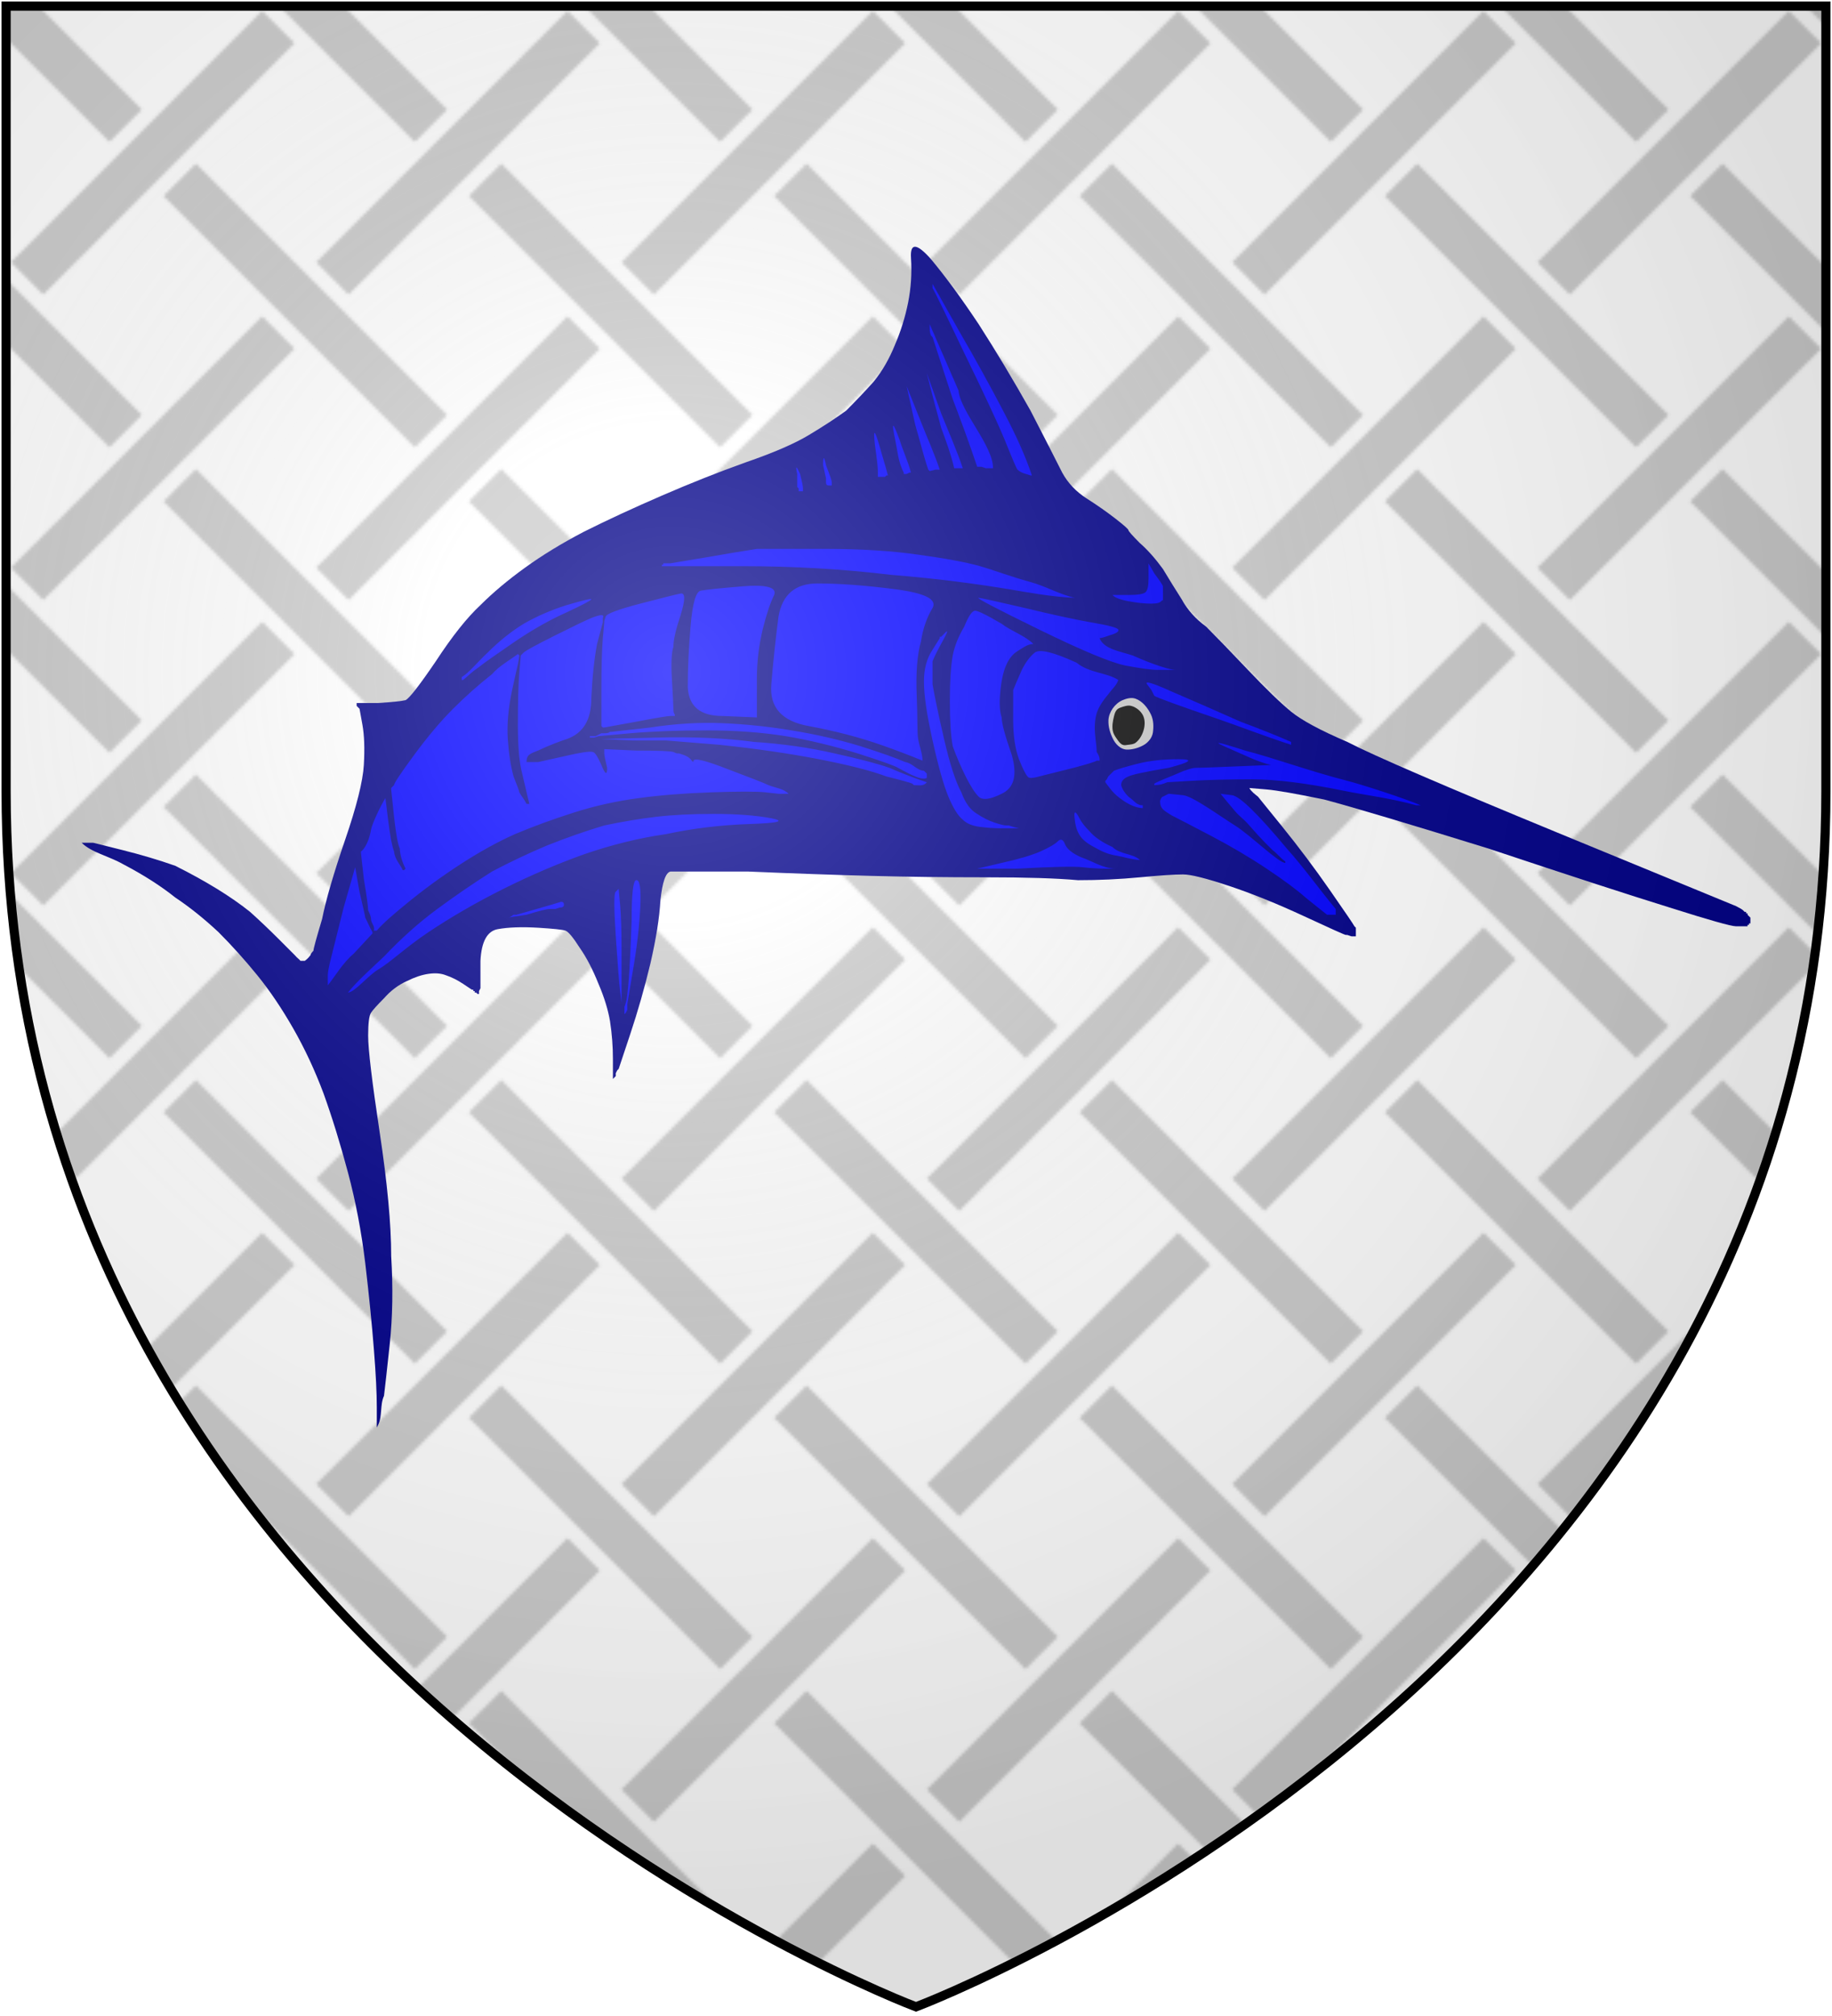 <?xml version="1.0" encoding="UTF-8"?>
<svg xmlns="http://www.w3.org/2000/svg" xmlns:xlink="http://www.w3.org/1999/xlink" width="600" height="660">
<defs>
  <radialGradient id="rg" gradientUnits="userSpaceOnUse" cx="220" cy="220" r="405">
    <stop style="stop-color:#fff;stop-opacity:.3" offset="0"/>
    <stop style="stop-color:#fff;stop-opacity:.2" offset=".2"/>
    <stop style="stop-color:#666;stop-opacity:.1" offset=".6"/>
    <stop style="stop-color:#000;stop-opacity:.13" offset="1"/>
  </radialGradient>
  <clipPath id="clip-shield">
    <path id="shield" d="m2,2v257c0,286 298,398 298,398c0,0 298-112 298-398V2z"/>
  </clipPath>
  <pattern id="fret" patternUnits="userSpaceOnUse" x="50" width="100" height="100">
    <path fill="#ccc" d="M 39.395 0 L 85.859 46.465 L 96.465 35.859 L 60.605 0 L 39.395 0 z M 35.859 3.535 L 0 39.395 L 0 60.605 L 46.465 14.141 L 35.859 3.535 z M 100 39.395 L 53.535 85.859 L 64.141 96.465 L 100 60.605 L 100 39.395 z M 14.141 53.535 L 3.535 64.141 L 39.395 100 L 60.605 100 L 14.141 53.535 z "/>
  </pattern>
</defs>
<use id="background" xlink:href="#shield" fill="#fff"/>
<use id="background" xlink:href="#shield" fill="url(#fret)"/>
<path fill="#008" d="m 570.916,298.061 0.472,0.472 0.471,0 0,0.472 0.472,0 0,0.472 0.472,0.472 0.472,0.472 0,1.886 -0.472,0 0,0.472 -0.472,0 0,0.472 -3.772,0 c -1.572,0 -8.803,-2.043 -21.692,-6.13 -13.204,-4.087 -33.01,-10.532 -59.418,-19.334 -26.408,-8.174 -44.328,-13.518 -53.759,-16.033 -9.117,-1.886 -15.405,-2.987 -18.863,-3.301 l -5.659,-0.472 c 0.697,1.224 1.774,1.962 2.829,2.829 l 8.017,9.903 c 5.345,6.602 10.532,13.518 15.562,20.749 5.03,7.231 7.702,11.16 8.017,11.789 l 0.472,0.472 0,2.829 -1.415,0 -1.415,-0.472 -0.472,0 c -0.314,0 -4.873,-2.043 -13.675,-6.13 -8.803,-4.087 -16.977,-7.388 -24.522,-9.903 -7.545,-2.515 -12.575,-3.773 -15.09,-3.773 -2.829,0 -7.545,0.314 -14.147,0.943 -6.602,0.629 -13.361,0.943 -20.277,0.943 -6.916,-0.629 -16.977,-0.943 -30.18,-0.943 -13.204,0 -25.779,-0.157 -37.726,-0.472 -11.946,-0.314 -25.308,-0.786 -40.083,-1.415 l -25.465,0 c -1.572,0.314 -2.672,3.458 -3.301,9.431 -0.314,5.659 -1.415,12.575 -3.301,20.749 -1.886,7.859 -4.087,15.562 -6.602,23.107 l -3.772,11.318 -0.472,0.472 -0.472,0.943 0,0.943 -0.472,0.472 -0.471,0.472 0,-6.602 c 0,-4.087 -0.314,-8.174 -0.943,-12.261 -0.629,-3.773 -1.886,-7.859 -3.772,-12.261 -1.886,-4.716 -3.93,-8.645 -6.13,-11.789 -2.201,-3.458 -3.773,-5.344 -4.716,-5.659 -0.943,-0.314 -3.93,-0.629 -8.96,-0.943 -5.345,-0.314 -9.746,-0.157 -13.204,0.472 -3.458,0.629 -5.345,4.087 -5.659,10.375 l 0,8.96 -0.472,0.943 0,0.943 -0.472,0 -0.471,-0.472 -0.472,0 0,-0.472 -0.472,0 0,-0.472 -0.471,0 -2.829,-1.886 c -1.886,-1.258 -3.772,-2.201 -5.659,-2.829 -1.572,-0.629 -3.458,-0.786 -5.659,-0.472 -2.201,0.314 -4.559,1.1 -7.074,2.358 -2.829,1.258 -5.344,3.144 -7.545,5.659 -2.201,2.201 -3.615,3.773 -4.244,4.716 -0.629,0.943 -0.943,3.458 -0.943,7.545 0,4.401 1.258,14.933 3.773,31.595 2.515,16.662 3.773,30.18 3.773,40.555 0.629,10.375 0.471,19.963 -0.472,28.766 -0.943,8.803 -1.572,14.461 -1.886,16.977 -1.346,2.844 -0.524,6.707 -1.886,9.431 l -0.471,0.943 0,-6.602 c 0,-4.716 -0.314,-11.003 -0.943,-18.863 -0.629,-8.174 -1.572,-17.605 -2.829,-28.294 -1.258,-10.375 -3.144,-20.277 -5.659,-29.709 -2.515,-9.431 -5.187,-18.077 -8.017,-25.936 -2.829,-7.545 -6.13,-14.619 -9.903,-21.221 -3.772,-6.602 -7.702,-12.418 -11.789,-17.448 -4.087,-5.03 -8.331,-9.746 -12.732,-14.147 -4.716,-4.401 -9.431,-8.174 -14.147,-11.318 -4.716,-3.773 -10.374,-7.388 -16.977,-10.846 -4.842,-2.766 -10.468,-3.866 -13.675,-7.074 l 3.773,0 9.431,2.358 c 6.288,1.572 12.104,3.301 17.448,5.187 5.03,2.515 9.589,5.03 13.675,7.545 4.087,2.515 7.702,5.03 10.846,7.545 3.144,2.829 6.288,5.816 9.431,8.96 3.144,3.144 4.873,4.873 5.187,5.187 0.877,1.037 1.325,1.204 1.886,1.886 l 1.415,0 c 1.031,-0.754 1.382,-1.273 1.886,-1.886 0,-0.314 0.314,-0.786 0.943,-1.415 0,-0.629 0.943,-4.087 2.829,-10.375 1.258,-6.288 3.773,-14.933 7.545,-25.936 3.773,-11.003 5.816,-19.177 6.13,-24.522 0.314,-5.344 0.157,-9.746 -0.471,-13.204 l -0.943,-5.187 -0.471,-0.472 -0.472,-0.472 0,-0.943 7.074,0 c 4.716,-0.314 7.702,-0.629 8.96,-0.943 1.258,-0.629 4.558,-4.873 9.903,-12.732 5.345,-8.174 10.217,-14.304 14.619,-18.391 4.087,-4.087 8.96,-8.174 14.619,-12.261 5.659,-4.087 12.104,-8.017 19.334,-11.789 7.545,-3.773 16.033,-7.702 25.465,-11.789 9.431,-4.087 18.548,-7.702 27.351,-10.846 9.117,-3.144 16.033,-6.13 20.749,-8.96 4.716,-2.829 8.803,-5.502 12.261,-8.017 3.144,-3.144 6.13,-6.288 8.96,-9.431 2.829,-3.458 5.187,-7.545 7.074,-12.261 1.886,-4.401 3.301,-8.96 4.244,-13.676 0.943,-4.716 1.258,-9.589 0.943,-14.619 -0.314,-5.03 1.886,-4.873 6.602,0.472 4.716,5.659 9.903,12.732 15.562,21.221 5.659,8.803 11.318,18.234 16.977,28.294 5.03,9.746 8.488,16.505 10.374,20.277 1.886,3.458 4.559,6.288 8.017,8.488 3.458,2.201 6.602,4.401 9.431,6.602 2.829,2.201 4.244,3.458 4.244,3.773 0,0.314 1.258,1.729 3.772,4.244 2.515,2.201 5.03,5.03 7.545,8.488 1.886,3.144 3.93,6.445 6.13,9.903 1.886,3.458 4.559,6.445 8.017,8.96 3.144,3.144 7.702,7.859 13.676,14.147 5.973,6.288 10.689,10.846 14.147,13.676 3.458,2.829 9.588,6.13 18.391,9.903 8.488,4.401 31.438,14.304 68.849,29.709 37.411,15.405 56.903,23.421 58.475,24.05 1.258,0.629 2.043,1.1 2.358,1.415 z"/>
<path fill="#00f" d="m 381.817,260.335 0.943,-0.472 4.716,0.472 c 3.144,0.314 11.925,6.747 16.977,9.903 5.051,3.156 14.265,12.261 16.505,12.261 l 0,-0.472 c -1.603,-1.083 -2.394,-2.366 -4.244,-3.773 l -2.358,-2.358 c -1.258,-1.258 -2.987,-3.144 -5.187,-5.659 -1.886,-2.201 -3.05,-2.773 -4.716,-4.716 -1.666,-1.942 -3.226,-3.848 -4.716,-5.659 l 3.773,0.472 c 2.515,0.314 8.488,6.13 17.92,17.448 5.732,6.377 10.705,13.431 16.033,19.806 l 0,1.886 -2.829,0 c -2.502,-1.937 -5.163,-4.13 -7.074,-5.659 -2.829,-2.515 -7.074,-5.659 -12.732,-9.431 -5.659,-3.773 -11.789,-7.388 -18.391,-10.846 -6.602,-3.458 -10.846,-5.659 -12.732,-6.602 -2.422,-1.571 -3.773,-2.083 -3.773,-4.716 0.314,-0.943 0.629,-1.415 0.943,-1.415 z m -160.805,-26.408 0,0.472 -1.415,0 c -0.943,0 -4.716,0.629 -11.318,1.886 l -10.375,1.886 -0.472,0 -0.472,-0.472 0,-11.789 c 0,-7.545 0.157,-13.204 0.472,-16.977 l 0.472,-5.187 0,-0.472 0.472,-1.415 c 0.314,-0.943 4.087,-2.358 11.318,-4.244 7.231,-1.886 11.632,-2.987 13.204,-3.301 1.572,-0.314 1.572,2.043 0,7.074 -1.572,4.716 -2.358,8.174 -2.358,10.375 -0.629,1.886 -0.786,5.502 -0.472,10.846 0.314,5.344 0.472,8.488 0.472,9.431 0,0.943 0.157,1.572 0.472,1.886 z m -23.578,-31.595 0,1.415 -1.886,7.074 c -0.943,5.03 -1.572,11.003 -1.886,17.92 0,6.916 -2.672,11.318 -8.017,13.204 -5.659,1.886 -8.606,3.441 -9.431,3.773 -2.424,0.973 -3.773,1.258 -3.773,3.773 l 3.773,0 8.488,-1.886 c 5.344,-1.258 8.488,-1.729 9.431,-1.415 0.629,0 1.572,1.415 2.829,4.244 1.258,3.144 1.886,3.458 1.886,0.943 -0.629,-2.515 -0.943,-4.087 -0.943,-4.716 l 0,-1.415 10.375,0.472 c 7.231,0 11.318,0.157 12.261,0.472 0.629,0.314 1.1,0.472 1.415,0.472 l 0.472,0 1.415,0.472 c 0.943,0.314 1.729,0.786 2.358,1.415 0.629,0.943 0.943,1.1 0.943,0.472 0.314,-0.943 4.087,0 11.318,2.829 7.545,2.829 11.946,4.559 13.204,5.187 2.4,0.963 4.832,1.06 6.602,2.829 l -3.301,0 -4.244,-0.472 c -2.829,-0.314 -8.803,-0.314 -17.92,0 -8.803,0.314 -16.662,0.943 -23.578,1.886 -7.231,0.943 -14.304,2.515 -21.221,4.716 -6.916,2.201 -13.361,4.559 -19.334,7.074 -5.659,2.515 -11.632,5.816 -17.92,9.903 -6.288,4.087 -12.104,8.331 -17.448,12.732 -3.733,3.028 -8,6.646 -9.903,8.96 l -0.943,0 c 0.412,-1.566 -0.943,-2.377 -0.943,-3.773 0,-0.629 -0.314,-1.572 -0.943,-2.829 0,-1.258 -0.472,-4.716 -1.415,-10.375 l -0.943,-8.488 0,-0.472 c 0.314,0 2.443,-2.068 3.301,-7.074 0.355,-2.071 3.317,-8.191 4.716,-10.375 l 0.943,7.545 c 0.629,5.03 1.258,8.331 1.886,9.903 0.227,2.723 2.242,4.522 2.829,6.13 l 0.472,0 0.472,-0.472 c -1.027,-1.969 -1.876,-4.562 -1.886,-6.602 -0.629,-1.258 -1.258,-4.716 -1.886,-10.375 l -0.943,-8.96 0,-0.472 0.943,-0.943 c 0,-0.629 2.201,-3.93 6.602,-9.903 4.401,-5.973 8.645,-11.003 12.732,-15.09 4.087,-4.087 8.331,-7.859 12.732,-11.318 2.28,-2.684 6.316,-4.926 8.488,-6.602 l 0.472,0.472 c -0.159,0.995 -0.219,1.691 -0.472,2.829 l -1.886,8.488 c -1.258,5.973 -1.729,11.318 -1.415,16.033 0.314,4.716 0.943,8.803 1.886,12.261 1.258,3.144 1.886,4.873 1.886,5.187 0.713,1.273 1.615,2.237 2.358,3.773 l 0.943,0 c -0.879,-3.369 -1.68,-7.183 -2.358,-9.903 -0.943,-3.458 -1.415,-8.803 -1.415,-16.033 0,-7.545 0.157,-13.204 0.472,-16.977 l 0.472,-5.659 0.943,-0.943 c 0.629,-0.629 4.087,-2.515 10.375,-5.659 6.288,-3.144 10.217,-5.03 11.789,-5.659 1.572,-0.629 2.672,-0.943 3.301,-0.943 0.629,0 0.786,0.314 0.472,0.943 z m -51.401,40.555 0.943,-5.659 0.472,-1.886 c 0.314,-1.572 0.472,2.201 0.472,11.318 0,9.431 0.314,16.191 0.943,20.277 0.629,4.087 1.1,6.445 1.415,7.074 0.314,0.629 0.314,0.943 0,0.943 -0.314,0 -1.1,-1.886 -2.358,-5.659 -1.258,-4.087 -2.201,-8.488 -2.829,-13.204 0,-5.03 0.314,-9.431 0.943,-13.204 z m -13.204,42.913 0.472,0 c 0,0.314 -0.157,0.472 -0.472,0.472 z m 172.594,-191.457 0,-1.415 8.488,15.09 c 5.659,9.746 10.689,18.863 15.09,27.351 3.489,6.621 6.803,13.806 8.96,20.277 l -0.472,0 c -1.53,-0.58 -2.872,-0.633 -4.244,-1.886 -0.314,-0.314 -1.729,-3.615 -4.244,-9.903 -2.515,-5.973 -6.916,-15.405 -13.204,-28.294 -6.288,-13.204 -9.746,-20.277 -10.375,-21.221 z m -1.886,161.748 c -1.057,1.416 -2.586,0.943 -4.244,0.943 l -0.472,-0.472 c -0.629,-0.314 -3.458,-1.1 -8.488,-2.358 -5.03,-1.886 -12.418,-3.773 -22.164,-5.659 -9.746,-1.886 -20.592,-3.458 -32.538,-4.716 l -17.448,-1.415 -10.846,0 -10.375,-0.472 17.92,-0.472 c 11.946,-0.314 22.635,0.157 32.067,1.415 9.431,0.629 18.234,1.886 26.408,3.773 8.488,1.886 14.461,3.458 17.92,4.716 4.062,1.767 8.376,3.421 12.261,4.716 z m 59.889,-48.1 c -1.094,0.382 -2.167,0.798 -3.301,0.943 1.427,3.604 6.683,4.271 10.846,5.659 3.083,1.415 11.227,4.716 14.147,4.716 l -6.13,0 c -1.886,0 -5.344,-0.472 -10.375,-1.415 -4.716,-0.943 -14.147,-4.873 -28.294,-11.789 -14.147,-6.916 -20.749,-10.375 -19.806,-10.375 0.629,0 5.659,1.1 15.09,3.301 9.117,2.201 16.348,3.773 21.692,4.716 5.659,0.943 8.645,1.729 8.96,2.358 0.314,0.629 -0.629,1.258 -2.829,1.886 z m -35.368,-3.773 c 3.213,2.464 7.597,3.824 10.375,6.602 -1.972,0.005 -3.906,1.59 -5.187,2.358 -1.572,0.943 -2.829,2.515 -3.773,4.716 -0.943,2.201 -1.572,5.187 -1.886,8.96 -0.314,3.458 -0.157,6.13 0.472,8.017 0,1.886 1.1,5.973 3.301,12.261 1.886,6.602 0.786,10.846 -3.301,12.732 -3.773,1.886 -6.288,2.201 -7.545,0.943 -1.258,-1.258 -2.672,-3.458 -4.244,-6.602 -1.572,-3.144 -2.987,-6.445 -4.244,-9.903 -0.629,-3.458 -0.943,-8.331 -0.943,-14.619 0,-6.602 0.314,-11.632 0.943,-15.09 0.629,-3.144 1.886,-6.288 3.773,-9.431 1.258,-3.144 2.358,-4.873 3.301,-5.187 0.629,-0.314 3.615,1.1 8.96,4.244 z m 24.05,-8.488 c -7.996,-0.332 -15.888,-1.874 -21.692,-2.829 -10.099,-1.663 -22.95,-3.458 -38.669,-4.716 -15.719,-1.886 -31.91,-2.829 -48.572,-2.829 l -26.408,0 0,-0.472 0.472,0 0,-0.472 2.358,0 11.318,-1.886 c 7.231,-1.258 12.89,-2.201 16.977,-2.829 l 22.635,0 c 11.318,0 21.378,0.629 30.18,1.886 9.117,1.258 15.876,2.515 20.277,3.773 4.401,1.258 9.794,3.344 16.505,5.187 5.164,1.419 9.779,4.188 14.619,5.187 z m 0.472,21.221 c 4.249,3.452 9.959,3.208 13.676,5.659 -0.557,1.766 -1.998,2.892 -3.301,4.716 -1.886,2.201 -3.144,4.244 -3.773,6.13 -0.629,2.201 -0.786,4.716 -0.472,7.545 0.314,2.515 0.472,4.244 0.472,5.187 0.629,0.943 0.943,1.729 0.943,2.358 l 0,0.472 -0.943,0 c -0.314,0.314 -2.829,1.1 -7.545,2.358 l -11.318,2.829 c -2.201,0.629 -3.458,0.629 -3.773,0 -0.629,-0.629 -1.572,-2.515 -2.829,-5.659 -1.258,-3.458 -1.886,-7.702 -1.886,-12.732 l 0,-9.903 c 0.629,-1.572 1.572,-3.773 2.829,-6.602 1.258,-2.515 2.672,-4.401 4.244,-5.659 1.572,-1.258 6.13,-0.157 13.676,3.301 z m 28.294,-22.635 0,1.886 c 0,0.314 -0.157,0.472 -0.472,0.472 -0.314,0.629 -1.415,0.943 -3.301,0.943 -1.886,0 -3.768,-0.184 -5.659,-0.472 -2.511,-0.382 -5.964,-1.009 -7.074,-2.358 l 5.187,0 c 3.144,0 5.03,-0.314 5.659,-0.943 0.629,-0.629 0.943,-2.043 0.943,-4.244 l 0,-4.716 c -0.314,-0.943 0.314,1e-5 1.886,2.829 1.886,2.515 2.829,3.93 2.829,4.244 z m -132.983,38.197 0,2.358 -11.318,-0.472 c -7.231,0 -11.003,-3.144 -11.318,-9.431 0,-6.288 0.314,-13.047 0.943,-20.277 0.629,-7.231 1.729,-11.003 3.301,-11.318 1.572,-0.314 6.13,-0.786 13.676,-1.415 7.859,-0.629 11.318,0.314 10.375,2.829 -1.258,2.515 -2.515,6.288 -3.773,11.318 -1.258,5.344 -1.886,10.689 -1.886,16.033 z m -135.34,64.605 3.773,-13.204 1.415,8.017 c 1.258,5.344 1.886,8.174 1.886,8.488 0.777,1.433 1.453,3.268 2.358,4.716 l 0,0.472 -6.13,6.602 c -3.58,3.001 -6.056,7.347 -8.488,10.375 l 0,-3.301 c 0,-0.943 0.314,-2.672 0.943,-5.187 z m 89.127,-5.187 0.943,-0.943 0.472,5.187 c 0.314,3.458 0.472,8.331 0.472,14.619 l 0,13.204 0,4.244 -0.472,-3.773 c -0.314,-2.515 -0.786,-8.488 -1.415,-17.92 -0.629,-9.431 -0.629,-14.304 0,-14.619 z m 100.916,-39.612 0.943,0.943 0,1.415 c -1.902,1.144 -7.447,-2.336 -9.431,-3.301 -0.943,-0.629 -5.344,-2.201 -13.204,-4.716 -8.174,-2.515 -16.033,-4.401 -23.578,-5.659 -7.859,-1.258 -16.505,-1.886 -25.936,-1.886 -9.431,0 -17.762,0.314 -24.993,0.943 l -10.375,0.943 -1.415,0.472 -1.415,0 0,-0.472 1.886,0 0.943,-0.472 0.943,-0.472 0.943,0 c 0.943,0 1.572,-0.157 1.886,-0.472 l 0.472,0 12.732,-1.415 c 8.174,-1.258 16.033,-1.729 23.578,-1.415 7.545,0.314 15.09,1.1 22.635,2.358 7.859,1.258 15.405,2.987 22.635,5.187 6.916,2.201 11.789,3.93 14.619,5.187 2.298,0.279 3.945,2.829 6.13,2.829 z m -95.257,65.077 -1.886,11.318 0,1.886 -0.472,0.943 -0.472,0.472 0,-2.358 0.472,-1.415 c 0.314,-0.943 0.629,-3.458 0.943,-7.545 0.314,-4.087 0.629,-10.532 0.943,-19.334 0,-8.488 0.472,-12.89 1.415,-13.204 1.258,-0.314 1.729,2.672 1.415,8.96 -0.314,6.288 -1.1,13.047 -2.358,20.277 z m 157.976,-33.01 c -3.65,0.106 -7.782,-0.093 -10.846,-0.472 -2.829,-0.314 -9.903,-0.157 -21.221,0.472 l -16.977,0 3.773,0 8.017,-1.886 c 5.659,-1.258 9.903,-2.515 12.732,-3.773 2.829,-1.258 4.716,-2.358 5.659,-3.301 0.943,-0.943 1.729,-0.629 2.358,0.943 0.629,1.572 2.358,2.987 5.187,4.244 3.667,1.239 7.413,3.773 11.318,3.773 z m -66.963,-129.682 -0.472,0 -0.943,0.472 -0.943,0 0,-0.472 c -1.795,-3.304 -2.063,-7.207 -2.829,-10.846 -1.258,-5.973 -0.786,-5.973 1.415,0 1.124,3.634 2.819,7.208 3.773,10.846 z M 113.966,324.94 c 2.714,-3.496 8.517,-8.674 11.789,-11.789 5.659,-5.973 11.475,-11.16 17.448,-15.562 5.973,-4.401 11.946,-8.488 17.92,-12.261 5.973,-3.144 11.946,-5.973 17.92,-8.488 6.288,-2.515 12.575,-4.716 18.863,-6.602 5.973,-1.258 11.632,-2.201 16.977,-2.829 5.344,-0.629 11.632,-0.943 18.863,-0.943 7.545,0 13.833,0.472 18.863,1.415 4.716,0.943 2.358,1.572 -7.074,1.886 -9.431,0.314 -18.548,1.415 -27.351,3.301 -8.803,1.258 -17.762,3.458 -26.879,6.602 -8.803,3.144 -17.605,6.916 -26.408,11.318 -8.803,4.401 -16.977,9.117 -24.522,14.147 -7.545,5.03 -12.477,9.891 -16.505,12.261 -3.339,1.964 -7.776,7.545 -9.903,7.545 z m 158.447,-166.936 0,0.943 -0.943,0 c -0.629,0 -0.943,-0.314 -0.943,-0.943 l 0,-1.415 -0.943,-4.244 c 0,-3.144 0.314,-3.144 0.943,0 1.258,3.144 1.886,5.03 1.886,5.659 z m 150.431,84.883 0,0.943 c -8.635,-2.802 -17.701,-6.318 -24.05,-8.488 -12.89,-4.401 -19.806,-6.916 -20.749,-7.545 l -0.943,-1.886 -1.415,-1.886 c -0.943,-1.258 1.729,-0.472 8.017,2.358 6.602,2.829 14.147,6.13 22.635,9.903 5.429,2.017 11.553,4.417 16.505,6.602 z m 42.441,20.749 -1.415,0 c -8.663,-2.386 -17.114,-3.39 -23.578,-4.716 -12.261,-2.514 -22.321,-3.773 -30.18,-3.773 -7.859,0 -14.461,0.157 -19.806,0.472 l -8.017,0.472 c -1.473,0.655 -2.639,0.943 -4.244,0.943 l 0,-0.472 c 1.809,-1.072 4.973,-2.158 7.545,-3.301 2.829,-1.258 4.873,-1.886 6.13,-1.886 1.258,0 5.659,-0.157 13.204,-0.472 l 11.318,-0.472 c -4.271,-0.953 -8.849,-3.321 -13.204,-5.187 -6.602,-2.829 -5.03,-2.672 4.716,0.472 9.746,2.515 20.676,6.608 33.481,9.903 4.983,1.282 18.838,5.771 24.05,8.017 z m -135.812,6.602 0.943,0 1.415,0.472 1.886,0.472 -5.659,0 c -2.201,0 -4.559,-0.157 -7.074,-0.472 -2.515,-0.314 -4.401,-1.1 -5.659,-2.358 -1.572,-1.258 -3.144,-3.773 -4.716,-7.545 -1.572,-3.773 -3.301,-9.903 -5.187,-18.391 -1.886,-8.488 -2.829,-14.933 -2.829,-19.334 0,-4.087 0.943,-7.545 2.829,-10.375 l 2.358,-3.773 0,-0.472 0.472,0 1.415,-1.415 c 0.943,-0.943 0.629,1e-5 -0.943,2.829 -1.572,2.829 -2.672,5.03 -3.301,6.602 l 0,7.545 c 0.629,3.773 1.886,9.746 3.773,17.92 1.886,8.174 3.773,13.99 5.659,17.448 1.258,3.458 2.987,5.816 5.187,7.074 1.886,1.258 3.773,2.201 5.659,2.829 1.886,0.629 3.144,0.943 3.773,0.943 z m -146.187,26.879 -1.415,0.472 -1.886,0 c -0.943,0 -3.458,0.629 -7.545,1.886 -4.401,0.629 -6.288,0.943 -5.659,0.943 l 1.415,-0.943 0.943,0 6.602,-1.886 c 4.401,-1.258 7.074,-2.043 8.017,-2.358 0.629,0 0.943,0.314 0.943,0.943 0,0.629 -0.472,0.943 -1.415,0.943 z m 107.518,-141.471 -0.472,0 -0.472,0.472 -2.358,0 c 0.139,-3.484 -0.512,-6.928 -0.943,-10.375 -0.629,-5.344 -0.157,-5.344 1.415,0 0.894,3.296 1.995,6.638 2.829,9.903 z m 83.468,107.989 0,0.943 c -2.966,-0.134 -5.616,-1.852 -7.545,-3.301 -1.258,-0.943 -2.358,-2.043 -3.301,-3.301 l -1.415,-1.886 0,-0.472 0.472,-0.472 0.472,-0.943 1.886,-1.886 c 1.572,-0.629 4.244,-1.415 8.017,-2.358 3.773,-0.943 8.174,-1.415 13.204,-1.415 5.03,0 3.93,0.943 -3.301,2.829 -7.545,1.258 -11.946,2.201 -13.204,2.829 -1.572,0.629 -2.358,1.572 -2.358,2.829 0.314,1.258 1.1,2.515 2.358,3.773 2.085,1.383 2.552,2.829 4.716,2.829 z m -74.508,-124.494 -2.829,-12.732 4.716,11.789 c 2.053,5.169 4.503,10.68 6.13,15.562 l -1.415,0 -1.886,0.472 -0.472,-0.472 c -1.767,-5.248 -3.014,-10.614 -4.244,-14.619 z m 4.716,-31.595 0,-1.415 9.431,21.692 c 0.692,7.103 11.318,17.939 11.318,25.465 l -2.358,0 -1.415,-0.472 -1.415,0 c -2.852,-8.488 -5.593,-15.797 -8.017,-22.164 l -6.602,-20.277 -0.472,-0.472 c -0.314,-0.629 -0.472,-1.415 -0.472,-2.358 z m -41.498,52.344 0,0.943 -1.415,0 0,-0.943 -0.472,-0.472 0,-4.244 c -0.629,-2.829 -0.314,-2.829 0.943,0 0.629,2.515 0.943,4.087 0.943,4.716 z m -111.29,62.719 -0.472,0 0,-0.943 c 2.518,-1.503 5.281,-5.056 8.488,-8.017 3.773,-3.773 7.702,-6.916 11.789,-9.431 4.401,-2.515 9.117,-4.559 14.147,-6.13 5.344,-1.572 8.017,-2.201 8.017,-1.886 0,0.314 -2.672,1.729 -8.017,4.244 -5.659,2.515 -11.475,5.816 -17.448,9.903 -5.973,4.087 -9.746,6.759 -11.318,8.017 -2.79,1.934 -3.277,2.674 -5.187,4.244 z m 212.678,54.702 c 2.358,2.427 6.81,2.094 8.96,4.244 -2.584,-0.102 -5.368,-1.05 -7.545,-1.415 -2.201,-0.314 -4.401,-1.1 -6.602,-2.358 -2.515,-1.258 -4.244,-2.515 -5.187,-3.773 -0.943,-1.258 -1.572,-2.829 -1.886,-4.716 -0.314,-2.201 -0.314,-3.301 0,-3.301 0.314,0 0.786,0.629 1.415,1.886 0.629,1.258 1.729,2.672 3.301,4.244 1.572,1.886 4.087,3.615 7.545,5.187 z m -62.247,-28.294 c -4.135,-1.701 -9.039,-3.575 -13.676,-5.187 -7.231,-2.515 -15.09,-4.559 -23.578,-6.13 -8.803,-1.572 -12.89,-6.13 -12.261,-13.676 0.629,-7.545 1.415,-14.933 2.358,-22.164 1.258,-7.231 5.502,-10.846 12.732,-10.846 7.231,0 15.719,0.629 25.465,1.886 9.746,1.258 13.833,3.301 12.261,6.13 -1.886,3.144 -3.144,6.759 -3.773,10.846 -1.258,4.401 -1.729,10.375 -1.415,17.92 0.314,7.231 0.096,11.979 0.472,14.147 0.458,2.643 1.415,4.743 1.415,7.074 z m 2.358,-123.08 -0.943,-3.773 4.716,13.204 c 2.411,5.972 5.211,12.332 7.074,17.92 l -2.829,0 c -1.061,-4.761 -2.993,-9.757 -4.244,-13.204 -1.886,-6.916 -3.144,-11.632 -3.773,-14.147 z"/>
<path fill="#ccc" d="m 367.67,229.212 c 1.309,-0.559 2.905,-0.955 4.244,-0.472 2.287,0.825 4.04,3.045 5.066,5.25 0.822,1.767 0.881,3.886 0.603,5.815 -0.112,0.779 -0.441,1.541 -0.896,2.183 -0.585,0.826 -1.374,1.543 -2.268,2.018 -1.651,0.878 -3.567,1.447 -5.436,1.388 -0.71,-0.023 -1.431,-0.273 -2.028,-0.658 -0.927,-0.597 -1.705,-1.472 -2.231,-2.44 -1.073,-1.979 -1.801,-4.289 -1.693,-6.538 0.065,-1.359 0.616,-2.721 1.397,-3.835 0.809,-1.153 1.945,-2.159 3.241,-2.712 z"/>
<path fill="#111" d="m 369.557,243.83 c -0.623,0.086 -1.307,0.246 -1.886,0 -0.864,-0.366 -1.414,-1.258 -1.956,-2.024 -0.541,-0.765 -1.077,-1.595 -1.256,-2.515 -0.302,-1.55 -0.008,-3.189 0.371,-4.722 0.191,-0.773 0.413,-1.601 0.944,-2.194 0.364,-0.406 0.908,-0.631 1.425,-0.807 1.049,-0.358 2.221,-0.758 3.292,-0.471 1.547,0.415 3.011,1.563 3.778,2.968 0.708,1.298 0.738,2.973 0.417,4.416 -0.393,1.767 -1.322,3.574 -2.756,4.679 -0.651,0.502 -1.559,0.556 -2.374,0.669 z"/>
<use id="shine" xlink:href="#shield" fill="url(#rg)" stroke="#000" stroke-width="3"/>
</svg>